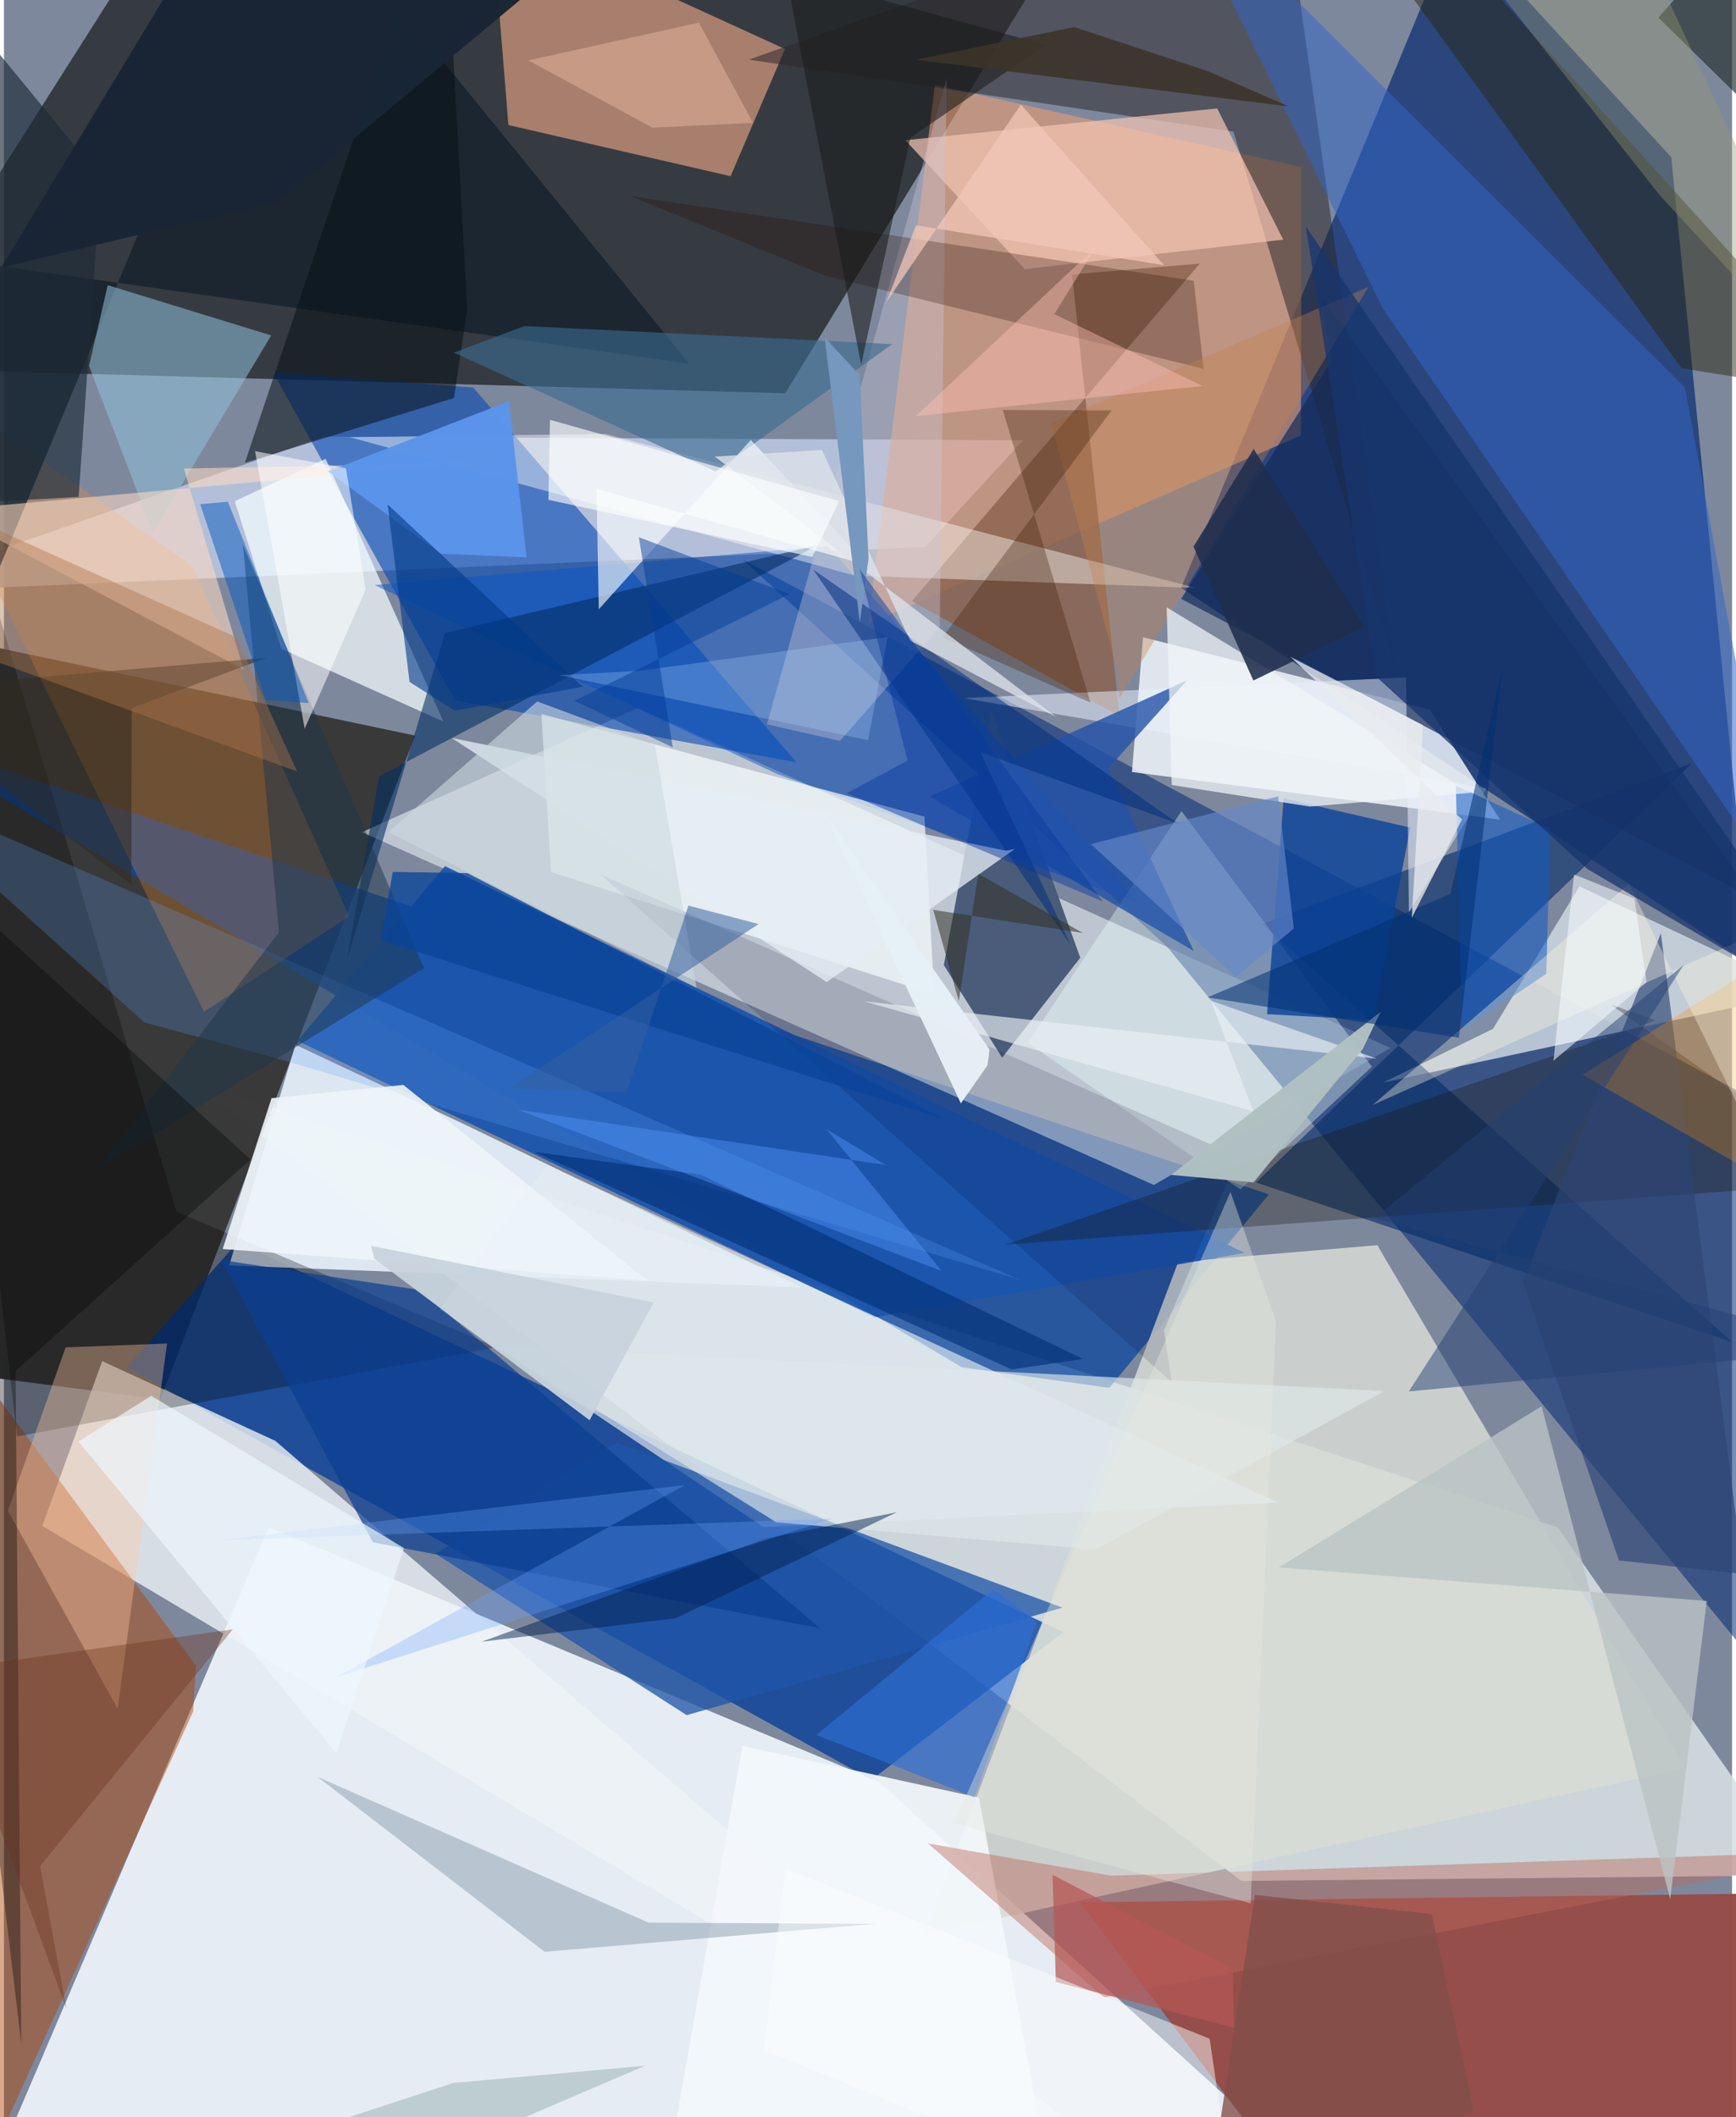 <svg xmlns="http://www.w3.org/2000/svg" width="228" height="278" viewBox="0 0 836 1024"><path fill="#7e889d" d="M0 0h836v1024H0z"/><path fill="#f3f9fd" fill-opacity=".886" d="M128.085 738.68l-139.252 325.675 643.754-12.86L423.06 861.612z"/><path fill="#d6dfe2" fill-opacity=".878" d="M869.41 907.05L751.65 738.691 90.092 522.552l508.513 387.186z"/><path fill="#080907" fill-opacity=".604" d="M-62 178.008l439.96 12.2L499.215-8.398 52.387-2.238z"/><path fill="#39393a" fill-opacity=".992" d="M75.706 676.808L-62 659.073v-358.17l260.933 54.886z"/><path fill="#173776" fill-opacity=".808" d="M702.461-37.49L569.485 284.325l276.063 182.55L806.584 76.03z"/><path fill="#003b98" fill-opacity=".749" d="M59.297 661.447l53.874-60.725 399.342 188.682-92.8 71.44z"/><path fill="#0c489f" fill-opacity=".757" d="M463.41 661.305l71.372 9.942 77.166-93.566-665.905-223.508z"/><path fill="#f3fefd" fill-opacity=".533" d="M173.17 402.498l383.116 170.63L670.71 506.85l-364-164.454z"/><path fill="#002970" fill-opacity=".537" d="M898 866.34l-15.936-315.635-524.761-280.153 205.262 187.214z"/><path fill="#964d47" fill-opacity=".973" d="M520.64 920.087L645.826 1086h229.092L898 915.194z"/><path fill="#b9c5df" fill-opacity=".898" d="M154.812 211.203l338.16 1.766-47.243 51.582L-62 286.767z"/><path fill="#eef3f7" fill-opacity=".788" d="M538.914 1047.583L18.546 738.02l28.988-79.679 83.733 38.534z"/><path fill="#f6fbff" fill-opacity=".808" d="M545.704 373.41l178 22.974-33.967-53.17-138.689-34.992z"/><path fill="#d8dbd6" fill-opacity=".847" d="M445.433 935.669l122.623-325.297 96.32-8.123 149.185 252.926z"/><path fill="#0045b1" fill-opacity=".584" d="M383.348 368.68L227.012 187.448l-96.872-7.418 88.128 158.72z"/><path fill="#ebf5fd" fill-opacity=".867" d="M386.216 622.732l-277.253-10.685 32.041-106.75 81.386 38.334z"/><path fill="#e79c73" fill-opacity=".612" d="M627.728 80.87L450.362 41.043l-32.31 260.773L627.393 210.6z"/><path fill="#fdb38d" fill-opacity=".565" d="M235.804-41.2l8.244 101.683L351.537 85.22l26.313-61.523z"/><path fill="#4a5c79" fill-opacity=".996" d="M454.676 466.776l23.126-123.031 42.884 119.486-37.792 48.328z"/><path fill="#cfdae2" fill-opacity=".831" d="M720.361 497.614l41.818-68.929 108.691 51.266-203.724 43.67z"/><path fill="#b14200" fill-opacity=".455" d="M-25.749 1085.575l117.28-257.791 1.368-22.234L-62 595.826z"/><path fill="#2b262a" fill-opacity=".525" d="M360.273 28.852L594.79 63.644l78.12 259.086L618.108-62z"/><path fill="#f6feff" fill-opacity=".702" d="M212.61 349l-56.986-127.09-43.971 20.5 22.493 71.36z"/><path fill="#f3882a" fill-opacity=".286" d="M91.317 274.042L-62 165.768 96.769 489.392l70.209-46.173z"/><path fill="#062c67" fill-opacity=".62" d="M816.582 369.099L605.707 571.916l230.302 77.203-227.371-202.205z"/><path fill="#0852cb" fill-opacity=".475" d="M398.785 264.097l-219.523 18.87 195.269 91.611 174.548 62.288z"/><path fill="#14202c" fill-opacity=".784" d="M331.523 175.935L-62 120.199v298.193L137.801-62z"/><path fill="#f5fdff" fill-opacity=".706" d="M445.29 394.958l-185.276-49.62 4.627 76.42 185.4 59.155z"/><path fill="#1a55ac" fill-opacity=".933" d="M213.377 418.93l-71.448 84.478 279.28 133.696 178.986-31.142z"/><path fill="#edffff" fill-opacity=".365" d="M661.765 515.943l-63.647 59.363-102.714-70.853 74.24-112.19z"/><path fill="#90c0d9" fill-opacity=".553" d="M41.152 177.007l30.973 80.664 57.146-95.443-79.07-24.298z"/><path fill="#8b634e" fill-opacity=".827" d="M578.54 127.48L439.214 290.75l100.492 55.668-22.994-213.666z"/><path fill="#f4c4b2" fill-opacity=".71" d="M586.934 52.46l31.928 63.455-125.002 14.242-57.813-62.337z"/><path fill="#3266c7" fill-opacity=".525" d="M857.73 426.828L813.225 187.5 563.009-62 666.94 148.945z"/><path fill="#e2ebf1" fill-opacity=".663" d="M367.423 738.597L210.805 633.303l52.082-69.86 353.66 163.293z"/><path fill-opacity=".286" d="M-62 96.887L83.479 586.044l154.8 65.569L6.34 694.752z"/><path fill="#fffffb" fill-opacity=".427" d="M411.532 278.377l165.257 6.016-285.902-74.498-123.682 1.528z"/><path fill="#28260e" fill-opacity=".482" d="M669.687-60.863L898 191.894l-86.456-13.78-170.44-234.8z"/><path fill="#0b4299" fill-opacity=".804" d="M619.082 386.17l61.243 14.109-17.87 93.09-51.414-2.854z"/><path fill="#012e63" fill-opacity=".584" d="M213.343 306.151l180.738-42.58L181.51 375.49l-15.487 88.471z"/><path fill="#061015" fill-opacity=".529" d="M217.722 192.46L116.53 223.842 212.452-62l11.67 211.814z"/><path fill="#122958" fill-opacity=".686" d="M642.118 174.605L569.5 289.65l277.846 145.394-209.933-291.512z"/><path fill="#171305" fill-opacity=".294" d="M777.16 485.779l21.83 7.784-314.615 108.458L898 571.455z"/><path fill="#1f55a8" fill-opacity=".765" d="M296.255 697.684l215.835 79.874-181.82 51.991-121.447-78.052z"/><path fill="#ccc6d5" fill-opacity=".38" d="M404.46 358.362l-35.31-8.018L456.06 37.77l-3.356 265.397z"/><path fill="#f3f7fb" fill-opacity=".929" d="M357.2 844.402l-34.93 198.145L511.83 1086l-40.17-216.566z"/><path fill="#5ea2f9" fill-opacity=".239" d="M67.825 494.448L-62 377.31l553.764 241.808-358.94-107.002z"/><path fill="#fddac2" fill-opacity=".573" d="M-29.255 246.906l252.175-23.012-135.88 2.719 28.879 97.168z"/><path fill="#fec8a0" fill-opacity=".373" d="M78.904 649.797l-49.072 1.87-27.942 78.99 53.117 95.755z"/><path fill="#bc685a" fill-opacity=".443" d="M532.103 966.101l-85.046-74.472 88.597 15.596L898 895.167z"/><path fill="#e9f1fc" fill-opacity=".518" d="M679.688 441.277l-1.397-113.614-213.897 9.976 252.797 43.747z"/><path fill="#3b6b90" fill-opacity=".62" d="M217.61 170.575l34.153-12.874 177.944 8.738-85.46 61.556z"/><path fill="#92a6b5" fill-opacity=".549" d="M311.852 929.914L151.68 859.39l109.88 84.64 159.859-13.536z"/><path fill="#000030" fill-opacity=".137" d="M288.635 422.946l276.289 245.548-3.753-25.042 35.96-84.039z"/><path fill="#280d00" fill-opacity=".267" d="M575.56 135.787L302.628 94.734l94.692 38.634 183.026 45.005z"/><path fill="#115ac3" fill-opacity=".557" d="M748.026 400.808l-45.656-20.832 3.05 118.517 40.744-27.525z"/><path fill="#0a3f91" fill-opacity=".706" d="M178.445 745.944l-73.332-136.527 95.983 14.507 193.866 163.654z"/><path fill="#2252a9" fill-opacity=".792" d="M572.261 329.134l-37.972 42.473 41.286 88.349-127.655-74.724z"/><path fill="#fdfffd" fill-opacity=".624" d="M287.76 294.716l73.55-81.922 56.413 60.59-131.046-36.95z"/><path fill="#1d354a" fill-opacity=".498" d="M44.613 565.815l88.406-114.917-17.436-187.427 87.585 204.784z"/><path fill="#1a1d1d" fill-opacity=".58" d="M414.685 176.44l23.797-109.794 65.375-44.9L378.15-12.92z"/><path fill="#c67f4b" fill-opacity=".361" d="M506.594 204.635l31.538 117.967 1.548 14.998 120.46-198.858z"/><path fill="#2c4575" fill-opacity=".659" d="M781.299 754.735l-46.515-134.664 66.797-168.726 39.864 309.945z"/><path fill="#1d2b36" fill-opacity=".647" d="M-62 245.856L-5.41 22.213l52.268 63.598-10.744 154.516z"/><path fill="#012e7e" fill-opacity=".533" d="M515.85 456.83l-43.448-92.994 96.016 34.693-176.941-123.072z"/><path fill="#bac3c3" fill-opacity=".792" d="M823.765 774.3l-207.001-16.202 127.094-77.935 62.232 238.433z"/><path fill="#000401" fill-opacity=".353" d="M119.236 560.8L-62 395.312 8.392 988.77 5.603 663.147z"/><path fill="#eaf0f3" fill-opacity=".655" d="M416.028 484.303l248.09 27.713-80.304-28.06 20.673 53.624z"/><path fill="#5b94ea" fill-opacity=".98" d="M252.85 269.565l-8.558-75.488-87.554 33.928 54.542 39.814z"/><path fill="#2d6fd5" fill-opacity=".651" d="M478.557 768.674l-85.534 70.489 76.421 30.116 30.304-85.107z"/><path fill="#412107" fill-opacity=".329" d="M525.662 339.85l-42.466-141.561 52.652.19-81.772 109.696z"/><path fill="#ff9000" fill-opacity=".278" d="M898 258.107l-39.852 202.715-94.435 58.983L898 596.982z"/><path fill="#e6eef5" fill-opacity=".761" d="M398.026 474.996l90.991-64.365-4.33.802-268.152-54.521z"/><path fill="#fff6e0" fill-opacity=".361" d="M662.147 534.437l207.12-92.561L898 655.082l-111.854-227.56z"/><path fill="#243130" fill-opacity=".671" d="M862.84-62L800.38 8.5 898 104.515V283.17z"/><path fill="#322c21" fill-opacity=".557" d="M-62 334.166l123.623 93.737.135-85.372 65.31-24.379z"/><path fill="#0a4498" fill-opacity=".78" d="M455.674 541.668l-273.532-87.015 5.961-32.931 36.1.57z"/><path fill="#f1f5fa" fill-opacity=".729" d="M562.485 293.712l147.217 89.72-77.903 6.681-66.844-10.433z"/><path fill="#ffc1b8" fill-opacity=".427" d="M528.254 119.502l-20.13 32.404 71.645 34.781-138.657 14.589z"/><path fill="#dfe7ea" fill-opacity=".647" d="M528.192 749.457l-154.565-13.16-136.254-85.275 430.413 21.764z"/><path fill="#dee4ea" fill-opacity=".773" d="M395.676 217.647l-51.815 3.177 165.277 126.024-70.774-37.03z"/><path fill="#1f2e4e" fill-opacity=".878" d="M658.007 303.154l-53.436-86.01-29.116 47.255 28.977 64.747z"/><path fill="#6688ca" fill-opacity=".639" d="M624.019 449.053l-7.62-63.89-90.604 23.102 70.089 64.262z"/><path fill="#003076" fill-opacity=".62" d="M256.578 557.132l230.945 105.24 34.481-5.087-184.853-89.107z"/><path fill="#032150" fill-opacity=".49" d="M324.98 782.675l106.981-51.272-63.512 12.725-137.345 49.911z"/><path fill="#69331a" fill-opacity=".361" d="M17.467 902.628l12.796 68.994-60.39-163.825 140.825-19.708z"/><path fill="#eef5f9" fill-opacity=".902" d="M193.198 524.734l117.976 94.56L105.8 604.098l23.644-72.952z"/><path fill="#b0c0c1" fill-opacity=".976" d="M665.973 489.426l-8.64 17.975-52.83 64.478-39.86-3.612z"/><path fill="#ad7449" fill-opacity=".424" d="M-62 298.704v-68.94l174.425 78.45 29.368 64.918z"/><path fill="#003a89" fill-opacity=".604" d="M185.58 243.94l10.65 85.865 21.829 13.972 61.929-11.674z"/><path fill="#a4b9bc" fill-opacity=".616" d="M112.722 1083.755l-39.437-29.16 144.166-47.136 92.639-8.332z"/><path fill="#fff" fill-opacity=".533" d="M165.453 226.505l-43.986-8.285 24.007 134.261 29.524-67.308z"/><path fill="#192535" fill-opacity=".973" d="M323.96-62H114.297L-1.33 129.42l134.16-31.985z"/><path fill="#5998fe" fill-opacity=".412" d="M426.615 563.511l-28.908-17.582 55.95 68.83-205.326-78.117z"/><path fill="#e5e9df" fill-opacity=".396" d="M615.375 638.984l-12.26 281.579-143.426-38.734L593.35 576.523z"/><path fill="#6aa4ff" fill-opacity=".306" d="M401.083 734.512l-297.338 10.481 225.672-26.718-168.841 92.967z"/><path fill="#eef8ff" fill-opacity=".678" d="M193.476 748.719l-122.24-73.623-35.217 22.13 124.85 150.792z"/><path fill="#17356e" fill-opacity=".757" d="M663.729 327.18l-33.92-217.554L898 497.892l-131.845-77.475z"/><path fill="#0058c0" fill-opacity=".486" d="M108.322 242.675l39.055 97.363-20.64-1.499-31.825-94.687z"/><path fill="#3c342a" fill-opacity=".894" d="M517.724 13.055l-76.62 15.853 180.373 22.574-38.515-16.845z"/><path fill="#f5c5aa" fill-opacity=".392" d="M362.364 59.43L336.21 10.95l-82.54 18.264 60.03 32.53z"/><path fill="#b8e0ff" fill-opacity=".247" d="M418.06 357.984l9.404-49.897-119.853 16.331-38.816 2.136z"/><path fill="#e7f0f7" fill-opacity=".973" d="M397.169 393.41l79.635 114.21-.995 7.657-12.885 18.383z"/><path fill="#244073" fill-opacity=".49" d="M812.676 466.633L679.635 672.992 898 652.102l-235.1-62.74z"/><path fill="#ccd9df" fill-opacity=".604" d="M335.028 477.788L185.993 402.41l71.989-63.155 56.975 21.152z"/><path fill="#b55756" fill-opacity=".725" d="M508.9 958.62l86.216 22.077-.64-28.6-87.214-45.335z"/><path fill="#c7d3dc" fill-opacity=".933" d="M283.306 686.922l31.016-56.96-136.643-27.412 1.526 6.25z"/><path fill="#7697be" d="M414.051 300.95l4.21-30.786-4.277-88.682-16.97-18.344z"/><path fill="#feffff" fill-opacity=".627" d="M263.383 241.746l.77-38.698 139.92 39.316-13.002 27.032z"/><path fill="#003073" fill-opacity=".545" d="M703.841 501.928l21.156-179.1-25.253 109.532-117.515 50.029z"/><path fill="#073b9e" fill-opacity=".471" d="M407.681 383.674l123.956 52.375-117.616-160.657 23.092 92.483z"/><path fill="#999970" fill-opacity=".388" d="M677.194-62L801.342 94.79 898 199.542 780.98-51.968z"/><path fill="#345fa0" fill-opacity=".525" d="M365.046 446.93l-33.934-8.941-29.874 90.528-56.83-2.226z"/><path fill="#f4c8b9" fill-opacity=".718" d="M426.873 146.13l65.108-95.519 69.19 77.656-119.97-19.294z"/><path fill="#fcfdfe" fill-opacity=".486" d="M583.29 986.063l-205.172-82.417-10.501 87.812L597.973 1086z"/><path fill="#e8ebed" fill-opacity=".765" d="M622.485 317.785l82.832 78.526-24.239 47.555 5.398-93.167z"/><path fill="#814e49" fill-opacity=".78" d="M711.066 1020.935l-20.392-95.203-85.523-9.256L579.266 1086z"/><path fill="#f5fbff" fill-opacity=".545" d="M759.582 422.97l29.216 11.69 5.859 40.42-45.068 37.987z"/><path fill="#313023" fill-opacity=".533" d="M449.553 440.065l72.39 11.181-50.582-28.594-9.432 61.531z"/><path fill="#003b97" fill-opacity=".475" d="M323.565 361.482l-16.417-101.643 72.81 27.508-103.942 51.588z"/></svg>